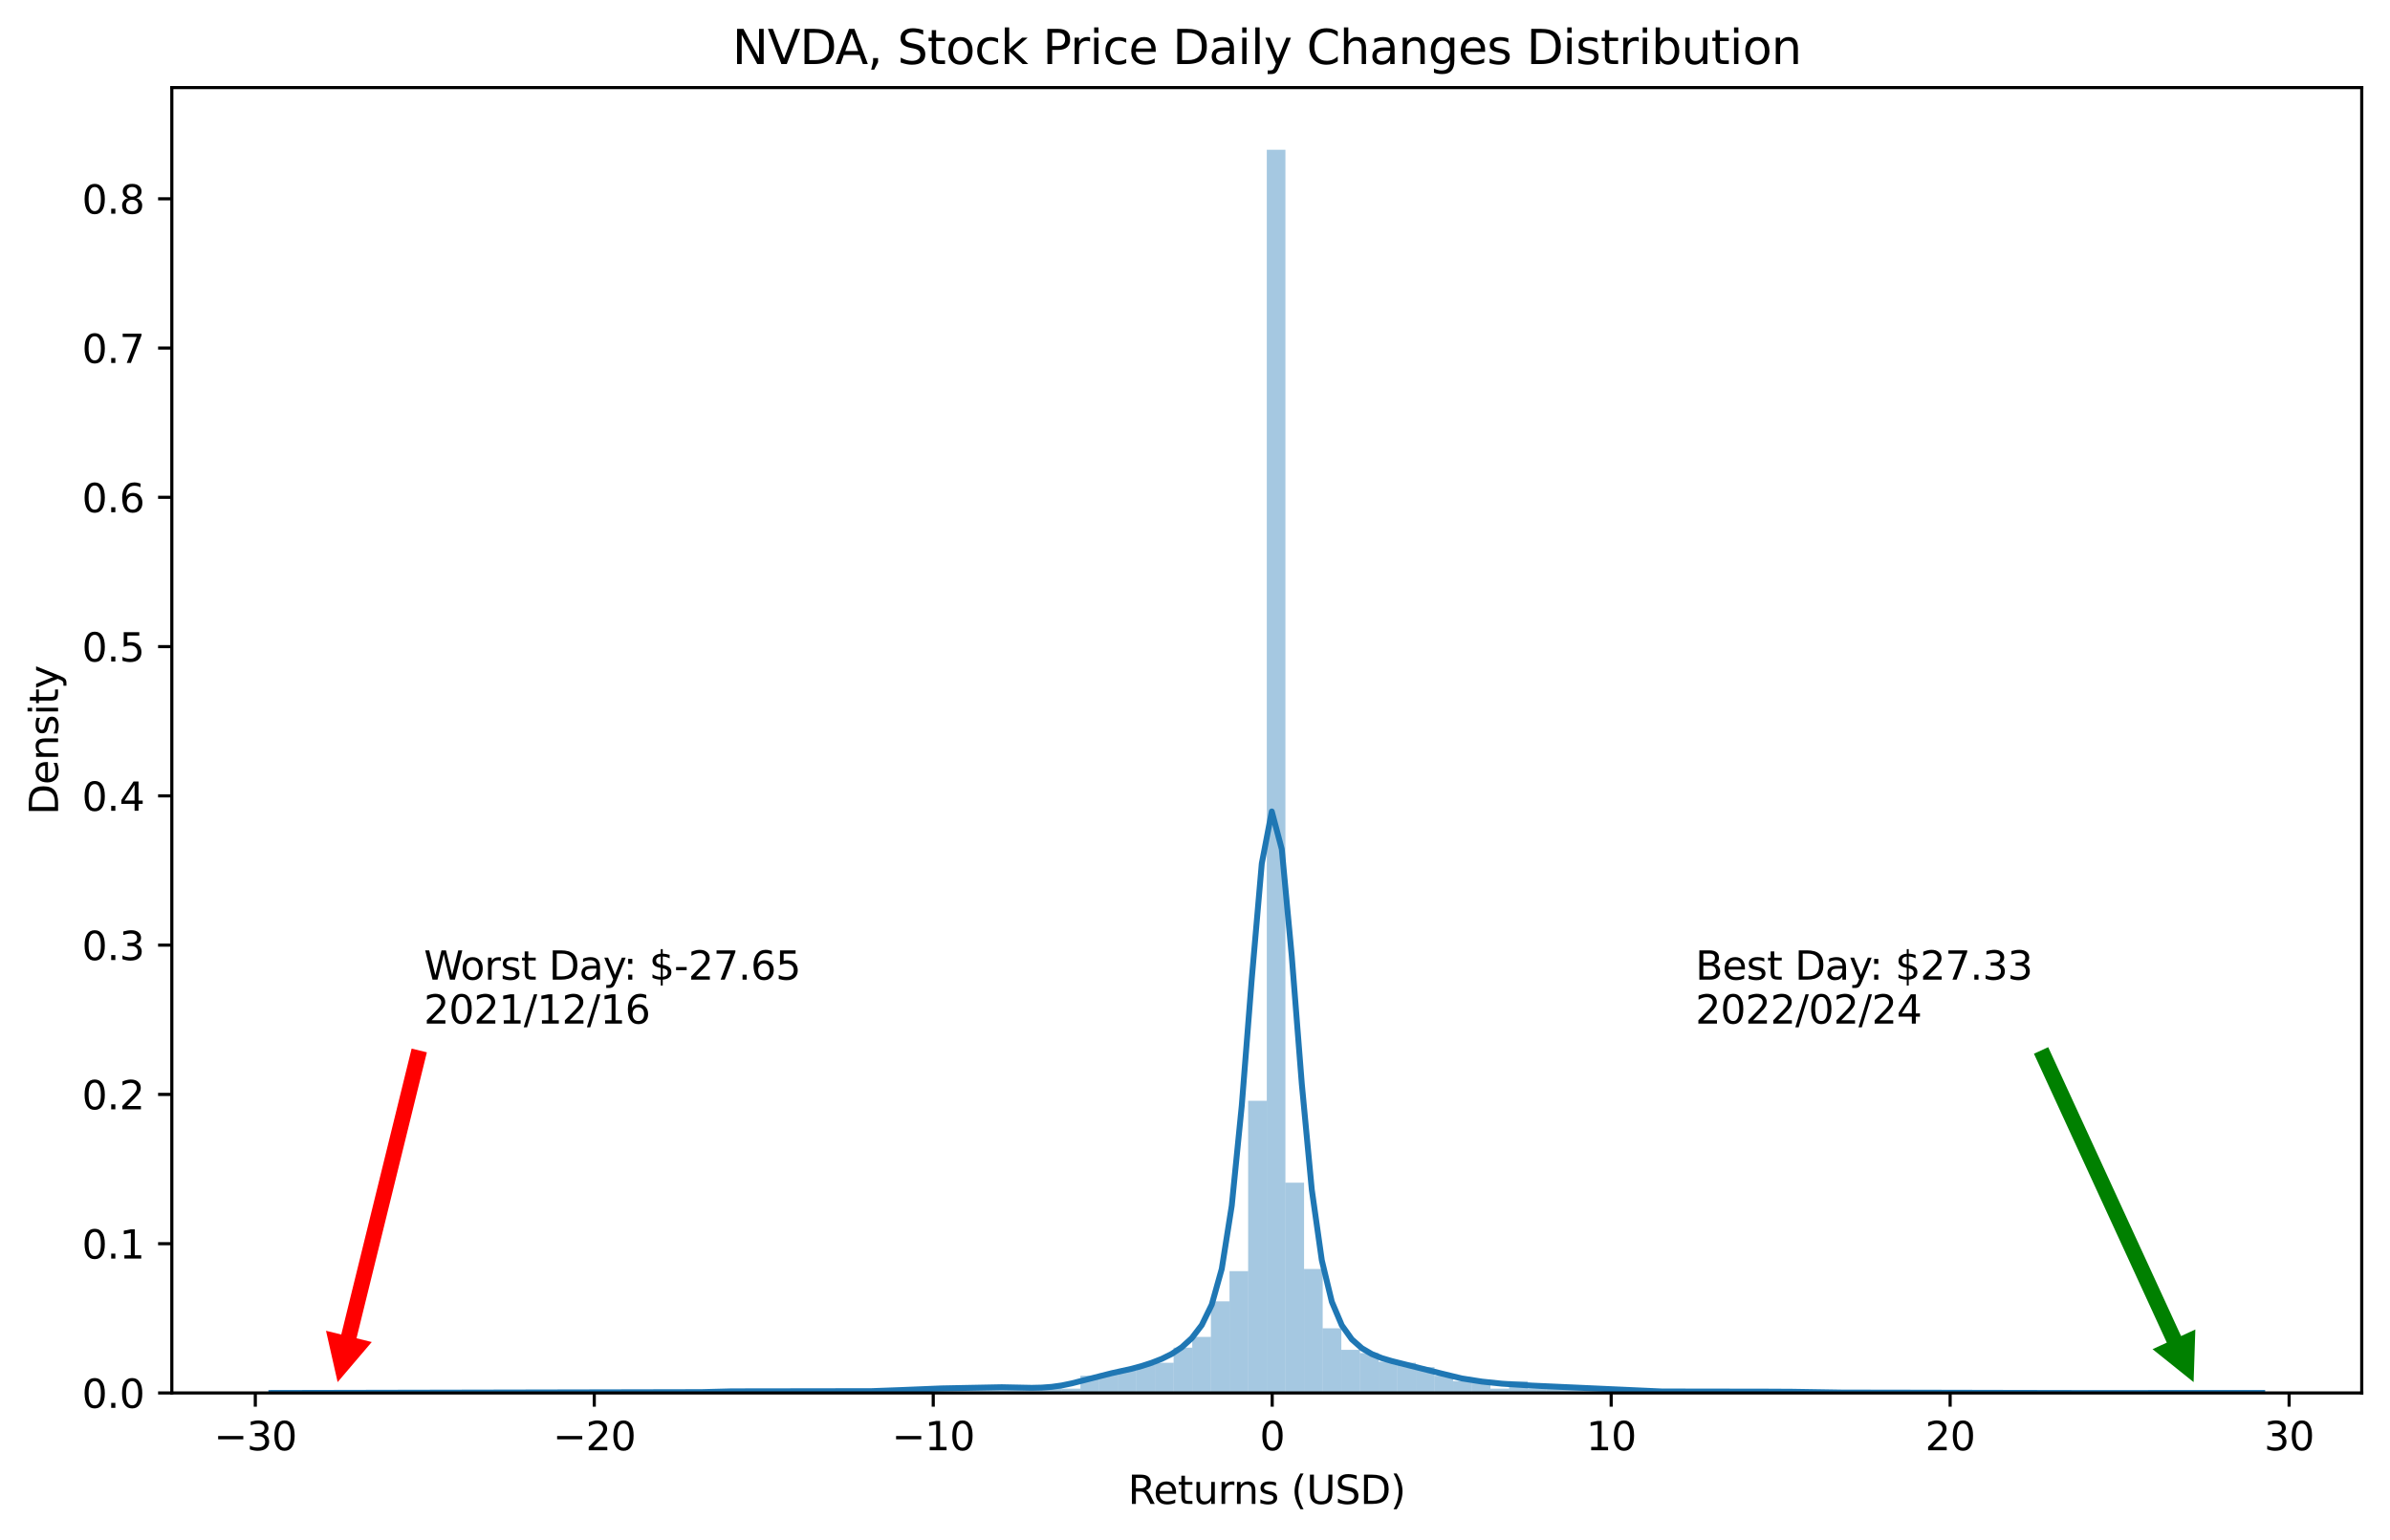 <?xml version="1.0" encoding="utf-8" standalone="no"?>
<!DOCTYPE svg PUBLIC "-//W3C//DTD SVG 1.1//EN"
  "http://www.w3.org/Graphics/SVG/1.1/DTD/svg11.dtd">
<svg xmlns:xlink="http://www.w3.org/1999/xlink" width="608.981pt" height="392.514pt" viewBox="0 0 608.981 392.514" xmlns="http://www.w3.org/2000/svg" version="1.1">
 <defs>
  <style type="text/css">*{stroke-linejoin: round; stroke-linecap: butt}</style>
 </defs>
 <g id="figure_1">
  <g id="patch_1">
   <path d="M 0 392.514 
L 608.981 392.514 
L 608.981 0 
L 0 0 
z
" style="fill: #ffffff"/>
  </g>
  <g id="axes_1">
   <g id="patch_2">
    <path d="M 43.781 354.958 
L 601.781 354.958 
L 601.781 22.318 
L 43.781 22.318 
z
" style="fill: #ffffff"/>
   </g>
   <g id="patch_3">
    <path d="M 85.35 354.958 
L 90.099 354.958 
L 90.099 354.683 
L 85.35 354.683 
z
" clip-path="url(#p81ea229226)" style="fill: #1f77b4; opacity: 0.4"/>
   </g>
   <g id="patch_4">
    <path d="M 90.099 354.958 
L 94.848 354.958 
L 94.848 354.958 
L 90.099 354.958 
z
" clip-path="url(#p81ea229226)" style="fill: #1f77b4; opacity: 0.4"/>
   </g>
   <g id="patch_5">
    <path d="M 94.848 354.958 
L 99.596 354.958 
L 99.596 354.958 
L 94.848 354.958 
z
" clip-path="url(#p81ea229226)" style="fill: #1f77b4; opacity: 0.4"/>
   </g>
   <g id="patch_6">
    <path d="M 99.596 354.958 
L 104.345 354.958 
L 104.345 354.958 
L 99.596 354.958 
z
" clip-path="url(#p81ea229226)" style="fill: #1f77b4; opacity: 0.4"/>
   </g>
   <g id="patch_7">
    <path d="M 104.345 354.958 
L 109.093 354.958 
L 109.093 354.958 
L 104.345 354.958 
z
" clip-path="url(#p81ea229226)" style="fill: #1f77b4; opacity: 0.4"/>
   </g>
   <g id="patch_8">
    <path d="M 109.093 354.958 
L 113.842 354.958 
L 113.842 354.958 
L 109.093 354.958 
z
" clip-path="url(#p81ea229226)" style="fill: #1f77b4; opacity: 0.4"/>
   </g>
   <g id="patch_9">
    <path d="M 113.842 354.958 
L 118.591 354.958 
L 118.591 354.958 
L 113.842 354.958 
z
" clip-path="url(#p81ea229226)" style="fill: #1f77b4; opacity: 0.4"/>
   </g>
   <g id="patch_10">
    <path d="M 118.591 354.958 
L 123.339 354.958 
L 123.339 354.958 
L 118.591 354.958 
z
" clip-path="url(#p81ea229226)" style="fill: #1f77b4; opacity: 0.4"/>
   </g>
   <g id="patch_11">
    <path d="M 123.339 354.958 
L 128.088 354.958 
L 128.088 354.958 
L 123.339 354.958 
z
" clip-path="url(#p81ea229226)" style="fill: #1f77b4; opacity: 0.4"/>
   </g>
   <g id="patch_12">
    <path d="M 128.088 354.958 
L 132.836 354.958 
L 132.836 354.958 
L 128.088 354.958 
z
" clip-path="url(#p81ea229226)" style="fill: #1f77b4; opacity: 0.4"/>
   </g>
   <g id="patch_13">
    <path d="M 132.836 354.958 
L 137.585 354.958 
L 137.585 354.958 
L 132.836 354.958 
z
" clip-path="url(#p81ea229226)" style="fill: #1f77b4; opacity: 0.4"/>
   </g>
   <g id="patch_14">
    <path d="M 137.585 354.958 
L 142.334 354.958 
L 142.334 354.958 
L 137.585 354.958 
z
" clip-path="url(#p81ea229226)" style="fill: #1f77b4; opacity: 0.4"/>
   </g>
   <g id="patch_15">
    <path d="M 142.334 354.958 
L 147.082 354.958 
L 147.082 354.683 
L 142.334 354.683 
z
" clip-path="url(#p81ea229226)" style="fill: #1f77b4; opacity: 0.4"/>
   </g>
   <g id="patch_16">
    <path d="M 147.082 354.958 
L 151.831 354.958 
L 151.831 354.958 
L 147.082 354.958 
z
" clip-path="url(#p81ea229226)" style="fill: #1f77b4; opacity: 0.4"/>
   </g>
   <g id="patch_17">
    <path d="M 151.831 354.958 
L 156.58 354.958 
L 156.58 354.683 
L 151.831 354.683 
z
" clip-path="url(#p81ea229226)" style="fill: #1f77b4; opacity: 0.4"/>
   </g>
   <g id="patch_18">
    <path d="M 156.58 354.958 
L 161.328 354.958 
L 161.328 354.958 
L 156.58 354.958 
z
" clip-path="url(#p81ea229226)" style="fill: #1f77b4; opacity: 0.4"/>
   </g>
   <g id="patch_19">
    <path d="M 161.328 354.958 
L 166.077 354.958 
L 166.077 354.958 
L 161.328 354.958 
z
" clip-path="url(#p81ea229226)" style="fill: #1f77b4; opacity: 0.4"/>
   </g>
   <g id="patch_20">
    <path d="M 166.077 354.958 
L 170.825 354.958 
L 170.825 354.409 
L 166.077 354.409 
z
" clip-path="url(#p81ea229226)" style="fill: #1f77b4; opacity: 0.4"/>
   </g>
   <g id="patch_21">
    <path d="M 170.825 354.958 
L 175.574 354.958 
L 175.574 354.958 
L 170.825 354.958 
z
" clip-path="url(#p81ea229226)" style="fill: #1f77b4; opacity: 0.4"/>
   </g>
   <g id="patch_22">
    <path d="M 175.574 354.958 
L 180.323 354.958 
L 180.323 354.958 
L 175.574 354.958 
z
" clip-path="url(#p81ea229226)" style="fill: #1f77b4; opacity: 0.4"/>
   </g>
   <g id="patch_23">
    <path d="M 180.323 354.958 
L 185.071 354.958 
L 185.071 354.409 
L 180.323 354.409 
z
" clip-path="url(#p81ea229226)" style="fill: #1f77b4; opacity: 0.4"/>
   </g>
   <g id="patch_24">
    <path d="M 185.071 354.958 
L 189.82 354.958 
L 189.82 354.409 
L 185.071 354.409 
z
" clip-path="url(#p81ea229226)" style="fill: #1f77b4; opacity: 0.4"/>
   </g>
   <g id="patch_25">
    <path d="M 189.82 354.958 
L 194.569 354.958 
L 194.569 354.683 
L 189.82 354.683 
z
" clip-path="url(#p81ea229226)" style="fill: #1f77b4; opacity: 0.4"/>
   </g>
   <g id="patch_26">
    <path d="M 194.569 354.958 
L 199.317 354.958 
L 199.317 354.683 
L 194.569 354.683 
z
" clip-path="url(#p81ea229226)" style="fill: #1f77b4; opacity: 0.4"/>
   </g>
   <g id="patch_27">
    <path d="M 199.317 354.958 
L 204.066 354.958 
L 204.066 354.683 
L 199.317 354.683 
z
" clip-path="url(#p81ea229226)" style="fill: #1f77b4; opacity: 0.4"/>
   </g>
   <g id="patch_28">
    <path d="M 204.066 354.958 
L 208.814 354.958 
L 208.814 354.683 
L 204.066 354.683 
z
" clip-path="url(#p81ea229226)" style="fill: #1f77b4; opacity: 0.4"/>
   </g>
   <g id="patch_29">
    <path d="M 208.814 354.958 
L 213.563 354.958 
L 213.563 354.409 
L 208.814 354.409 
z
" clip-path="url(#p81ea229226)" style="fill: #1f77b4; opacity: 0.4"/>
   </g>
   <g id="patch_30">
    <path d="M 213.563 354.958 
L 218.312 354.958 
L 218.312 354.409 
L 213.563 354.409 
z
" clip-path="url(#p81ea229226)" style="fill: #1f77b4; opacity: 0.4"/>
   </g>
   <g id="patch_31">
    <path d="M 218.312 354.958 
L 223.06 354.958 
L 223.06 354.958 
L 218.312 354.958 
z
" clip-path="url(#p81ea229226)" style="fill: #1f77b4; opacity: 0.4"/>
   </g>
   <g id="patch_32">
    <path d="M 223.06 354.958 
L 227.809 354.958 
L 227.809 354.134 
L 223.06 354.134 
z
" clip-path="url(#p81ea229226)" style="fill: #1f77b4; opacity: 0.4"/>
   </g>
   <g id="patch_33">
    <path d="M 227.809 354.958 
L 232.557 354.958 
L 232.557 354.409 
L 227.809 354.409 
z
" clip-path="url(#p81ea229226)" style="fill: #1f77b4; opacity: 0.4"/>
   </g>
   <g id="patch_34">
    <path d="M 232.557 354.958 
L 237.306 354.958 
L 237.306 353.584 
L 232.557 353.584 
z
" clip-path="url(#p81ea229226)" style="fill: #1f77b4; opacity: 0.4"/>
   </g>
   <g id="patch_35">
    <path d="M 237.306 354.958 
L 242.055 354.958 
L 242.055 353.859 
L 237.306 353.859 
z
" clip-path="url(#p81ea229226)" style="fill: #1f77b4; opacity: 0.4"/>
   </g>
   <g id="patch_36">
    <path d="M 242.055 354.958 
L 246.803 354.958 
L 246.803 353.859 
L 242.055 353.859 
z
" clip-path="url(#p81ea229226)" style="fill: #1f77b4; opacity: 0.4"/>
   </g>
   <g id="patch_37">
    <path d="M 246.803 354.958 
L 251.552 354.958 
L 251.552 353.584 
L 246.803 353.584 
z
" clip-path="url(#p81ea229226)" style="fill: #1f77b4; opacity: 0.4"/>
   </g>
   <g id="patch_38">
    <path d="M 251.552 354.958 
L 256.301 354.958 
L 256.301 353.035 
L 251.552 353.035 
z
" clip-path="url(#p81ea229226)" style="fill: #1f77b4; opacity: 0.4"/>
   </g>
   <g id="patch_39">
    <path d="M 256.301 354.958 
L 261.049 354.958 
L 261.049 353.584 
L 256.301 353.584 
z
" clip-path="url(#p81ea229226)" style="fill: #1f77b4; opacity: 0.4"/>
   </g>
   <g id="patch_40">
    <path d="M 261.049 354.958 
L 265.798 354.958 
L 265.798 354.134 
L 261.049 354.134 
z
" clip-path="url(#p81ea229226)" style="fill: #1f77b4; opacity: 0.4"/>
   </g>
   <g id="patch_41">
    <path d="M 265.798 354.958 
L 270.546 354.958 
L 270.546 353.31 
L 265.798 353.31 
z
" clip-path="url(#p81ea229226)" style="fill: #1f77b4; opacity: 0.4"/>
   </g>
   <g id="patch_42">
    <path d="M 270.546 354.958 
L 275.295 354.958 
L 275.295 353.859 
L 270.546 353.859 
z
" clip-path="url(#p81ea229226)" style="fill: #1f77b4; opacity: 0.4"/>
   </g>
   <g id="patch_43">
    <path d="M 275.295 354.958 
L 280.044 354.958 
L 280.044 350.562 
L 275.295 350.562 
z
" clip-path="url(#p81ea229226)" style="fill: #1f77b4; opacity: 0.4"/>
   </g>
   <g id="patch_44">
    <path d="M 280.044 354.958 
L 284.792 354.958 
L 284.792 350.012 
L 280.044 350.012 
z
" clip-path="url(#p81ea229226)" style="fill: #1f77b4; opacity: 0.4"/>
   </g>
   <g id="patch_45">
    <path d="M 284.792 354.958 
L 289.541 354.958 
L 289.541 349.188 
L 284.792 349.188 
z
" clip-path="url(#p81ea229226)" style="fill: #1f77b4; opacity: 0.4"/>
   </g>
   <g id="patch_46">
    <path d="M 289.541 354.958 
L 294.29 354.958 
L 294.29 347.814 
L 289.541 347.814 
z
" clip-path="url(#p81ea229226)" style="fill: #1f77b4; opacity: 0.4"/>
   </g>
   <g id="patch_47">
    <path d="M 294.29 354.958 
L 299.038 354.958 
L 299.038 347.265 
L 294.29 347.265 
z
" clip-path="url(#p81ea229226)" style="fill: #1f77b4; opacity: 0.4"/>
   </g>
   <g id="patch_48">
    <path d="M 299.038 354.958 
L 303.787 354.958 
L 303.787 343.418 
L 299.038 343.418 
z
" clip-path="url(#p81ea229226)" style="fill: #1f77b4; opacity: 0.4"/>
   </g>
   <g id="patch_49">
    <path d="M 303.787 354.958 
L 308.535 354.958 
L 308.535 340.671 
L 303.787 340.671 
z
" clip-path="url(#p81ea229226)" style="fill: #1f77b4; opacity: 0.4"/>
   </g>
   <g id="patch_50">
    <path d="M 308.535 354.958 
L 313.284 354.958 
L 313.284 331.603 
L 308.535 331.603 
z
" clip-path="url(#p81ea229226)" style="fill: #1f77b4; opacity: 0.4"/>
   </g>
   <g id="patch_51">
    <path d="M 313.284 354.958 
L 318.033 354.958 
L 318.033 323.91 
L 313.284 323.91 
z
" clip-path="url(#p81ea229226)" style="fill: #1f77b4; opacity: 0.4"/>
   </g>
   <g id="patch_52">
    <path d="M 318.033 354.958 
L 322.781 354.958 
L 322.781 280.498 
L 318.033 280.498 
z
" clip-path="url(#p81ea229226)" style="fill: #1f77b4; opacity: 0.4"/>
   </g>
   <g id="patch_53">
    <path d="M 322.781 354.958 
L 327.53 354.958 
L 327.53 38.158 
L 322.781 38.158 
z
" clip-path="url(#p81ea229226)" style="fill: #1f77b4; opacity: 0.4"/>
   </g>
   <g id="patch_54">
    <path d="M 327.53 354.958 
L 332.278 354.958 
L 332.278 301.38 
L 327.53 301.38 
z
" clip-path="url(#p81ea229226)" style="fill: #1f77b4; opacity: 0.4"/>
   </g>
   <g id="patch_55">
    <path d="M 332.278 354.958 
L 337.027 354.958 
L 337.027 323.361 
L 332.278 323.361 
z
" clip-path="url(#p81ea229226)" style="fill: #1f77b4; opacity: 0.4"/>
   </g>
   <g id="patch_56">
    <path d="M 337.027 354.958 
L 341.776 354.958 
L 341.776 338.472 
L 337.027 338.472 
z
" clip-path="url(#p81ea229226)" style="fill: #1f77b4; opacity: 0.4"/>
   </g>
   <g id="patch_57">
    <path d="M 341.776 354.958 
L 346.524 354.958 
L 346.524 343.968 
L 341.776 343.968 
z
" clip-path="url(#p81ea229226)" style="fill: #1f77b4; opacity: 0.4"/>
   </g>
   <g id="patch_58">
    <path d="M 346.524 354.958 
L 351.273 354.958 
L 351.273 344.792 
L 346.524 344.792 
z
" clip-path="url(#p81ea229226)" style="fill: #1f77b4; opacity: 0.4"/>
   </g>
   <g id="patch_59">
    <path d="M 351.273 354.958 
L 356.022 354.958 
L 356.022 346.99 
L 351.273 346.99 
z
" clip-path="url(#p81ea229226)" style="fill: #1f77b4; opacity: 0.4"/>
   </g>
   <g id="patch_60">
    <path d="M 356.022 354.958 
L 360.77 354.958 
L 360.77 347.265 
L 356.022 347.265 
z
" clip-path="url(#p81ea229226)" style="fill: #1f77b4; opacity: 0.4"/>
   </g>
   <g id="patch_61">
    <path d="M 360.77 354.958 
L 365.519 354.958 
L 365.519 348.364 
L 360.77 348.364 
z
" clip-path="url(#p81ea229226)" style="fill: #1f77b4; opacity: 0.4"/>
   </g>
   <g id="patch_62">
    <path d="M 365.519 354.958 
L 370.267 354.958 
L 370.267 350.562 
L 365.519 350.562 
z
" clip-path="url(#p81ea229226)" style="fill: #1f77b4; opacity: 0.4"/>
   </g>
   <g id="patch_63">
    <path d="M 370.267 354.958 
L 375.016 354.958 
L 375.016 351.936 
L 370.267 351.936 
z
" clip-path="url(#p81ea229226)" style="fill: #1f77b4; opacity: 0.4"/>
   </g>
   <g id="patch_64">
    <path d="M 375.016 354.958 
L 379.765 354.958 
L 379.765 351.661 
L 375.016 351.661 
z
" clip-path="url(#p81ea229226)" style="fill: #1f77b4; opacity: 0.4"/>
   </g>
   <g id="patch_65">
    <path d="M 379.765 354.958 
L 384.513 354.958 
L 384.513 353.859 
L 379.765 353.859 
z
" clip-path="url(#p81ea229226)" style="fill: #1f77b4; opacity: 0.4"/>
   </g>
   <g id="patch_66">
    <path d="M 384.513 354.958 
L 389.262 354.958 
L 389.262 351.936 
L 384.513 351.936 
z
" clip-path="url(#p81ea229226)" style="fill: #1f77b4; opacity: 0.4"/>
   </g>
   <g id="patch_67">
    <path d="M 389.262 354.958 
L 394.011 354.958 
L 394.011 353.859 
L 389.262 353.859 
z
" clip-path="url(#p81ea229226)" style="fill: #1f77b4; opacity: 0.4"/>
   </g>
   <g id="patch_68">
    <path d="M 394.011 354.958 
L 398.759 354.958 
L 398.759 353.035 
L 394.011 353.035 
z
" clip-path="url(#p81ea229226)" style="fill: #1f77b4; opacity: 0.4"/>
   </g>
   <g id="patch_69">
    <path d="M 398.759 354.958 
L 403.508 354.958 
L 403.508 353.31 
L 398.759 353.31 
z
" clip-path="url(#p81ea229226)" style="fill: #1f77b4; opacity: 0.4"/>
   </g>
   <g id="patch_70">
    <path d="M 403.508 354.958 
L 408.256 354.958 
L 408.256 354.134 
L 403.508 354.134 
z
" clip-path="url(#p81ea229226)" style="fill: #1f77b4; opacity: 0.4"/>
   </g>
   <g id="patch_71">
    <path d="M 408.256 354.958 
L 413.005 354.958 
L 413.005 353.584 
L 408.256 353.584 
z
" clip-path="url(#p81ea229226)" style="fill: #1f77b4; opacity: 0.4"/>
   </g>
   <g id="patch_72">
    <path d="M 413.005 354.958 
L 417.754 354.958 
L 417.754 354.134 
L 413.005 354.134 
z
" clip-path="url(#p81ea229226)" style="fill: #1f77b4; opacity: 0.4"/>
   </g>
   <g id="patch_73">
    <path d="M 417.754 354.958 
L 422.502 354.958 
L 422.502 354.683 
L 417.754 354.683 
z
" clip-path="url(#p81ea229226)" style="fill: #1f77b4; opacity: 0.4"/>
   </g>
   <g id="patch_74">
    <path d="M 422.502 354.958 
L 427.251 354.958 
L 427.251 354.958 
L 422.502 354.958 
z
" clip-path="url(#p81ea229226)" style="fill: #1f77b4; opacity: 0.4"/>
   </g>
   <g id="patch_75">
    <path d="M 427.251 354.958 
L 431.999 354.958 
L 431.999 354.409 
L 427.251 354.409 
z
" clip-path="url(#p81ea229226)" style="fill: #1f77b4; opacity: 0.4"/>
   </g>
   <g id="patch_76">
    <path d="M 431.999 354.958 
L 436.748 354.958 
L 436.748 354.134 
L 431.999 354.134 
z
" clip-path="url(#p81ea229226)" style="fill: #1f77b4; opacity: 0.4"/>
   </g>
   <g id="patch_77">
    <path d="M 436.748 354.958 
L 441.497 354.958 
L 441.497 354.683 
L 436.748 354.683 
z
" clip-path="url(#p81ea229226)" style="fill: #1f77b4; opacity: 0.4"/>
   </g>
   <g id="patch_78">
    <path d="M 441.497 354.958 
L 446.245 354.958 
L 446.245 354.683 
L 441.497 354.683 
z
" clip-path="url(#p81ea229226)" style="fill: #1f77b4; opacity: 0.4"/>
   </g>
   <g id="patch_79">
    <path d="M 446.245 354.958 
L 450.994 354.958 
L 450.994 354.683 
L 446.245 354.683 
z
" clip-path="url(#p81ea229226)" style="fill: #1f77b4; opacity: 0.4"/>
   </g>
   <g id="patch_80">
    <path d="M 450.994 354.958 
L 455.743 354.958 
L 455.743 354.409 
L 450.994 354.409 
z
" clip-path="url(#p81ea229226)" style="fill: #1f77b4; opacity: 0.4"/>
   </g>
   <g id="patch_81">
    <path d="M 455.743 354.958 
L 460.491 354.958 
L 460.491 354.683 
L 455.743 354.683 
z
" clip-path="url(#p81ea229226)" style="fill: #1f77b4; opacity: 0.4"/>
   </g>
   <g id="patch_82">
    <path d="M 460.491 354.958 
L 465.24 354.958 
L 465.24 354.958 
L 460.491 354.958 
z
" clip-path="url(#p81ea229226)" style="fill: #1f77b4; opacity: 0.4"/>
   </g>
   <g id="patch_83">
    <path d="M 465.24 354.958 
L 469.988 354.958 
L 469.988 354.683 
L 465.24 354.683 
z
" clip-path="url(#p81ea229226)" style="fill: #1f77b4; opacity: 0.4"/>
   </g>
   <g id="patch_84">
    <path d="M 469.988 354.958 
L 474.737 354.958 
L 474.737 354.958 
L 469.988 354.958 
z
" clip-path="url(#p81ea229226)" style="fill: #1f77b4; opacity: 0.4"/>
   </g>
   <g id="patch_85">
    <path d="M 474.737 354.958 
L 479.486 354.958 
L 479.486 354.958 
L 474.737 354.958 
z
" clip-path="url(#p81ea229226)" style="fill: #1f77b4; opacity: 0.4"/>
   </g>
   <g id="patch_86">
    <path d="M 479.486 354.958 
L 484.234 354.958 
L 484.234 354.683 
L 479.486 354.683 
z
" clip-path="url(#p81ea229226)" style="fill: #1f77b4; opacity: 0.4"/>
   </g>
   <g id="patch_87">
    <path d="M 484.234 354.958 
L 488.983 354.958 
L 488.983 354.958 
L 484.234 354.958 
z
" clip-path="url(#p81ea229226)" style="fill: #1f77b4; opacity: 0.4"/>
   </g>
   <g id="patch_88">
    <path d="M 488.983 354.958 
L 493.732 354.958 
L 493.732 354.958 
L 488.983 354.958 
z
" clip-path="url(#p81ea229226)" style="fill: #1f77b4; opacity: 0.4"/>
   </g>
   <g id="patch_89">
    <path d="M 493.732 354.958 
L 498.48 354.958 
L 498.48 354.683 
L 493.732 354.683 
z
" clip-path="url(#p81ea229226)" style="fill: #1f77b4; opacity: 0.4"/>
   </g>
   <g id="patch_90">
    <path d="M 498.48 354.958 
L 503.229 354.958 
L 503.229 354.683 
L 498.48 354.683 
z
" clip-path="url(#p81ea229226)" style="fill: #1f77b4; opacity: 0.4"/>
   </g>
   <g id="patch_91">
    <path d="M 503.229 354.958 
L 507.977 354.958 
L 507.977 354.958 
L 503.229 354.958 
z
" clip-path="url(#p81ea229226)" style="fill: #1f77b4; opacity: 0.4"/>
   </g>
   <g id="patch_92">
    <path d="M 507.977 354.958 
L 512.726 354.958 
L 512.726 354.958 
L 507.977 354.958 
z
" clip-path="url(#p81ea229226)" style="fill: #1f77b4; opacity: 0.4"/>
   </g>
   <g id="patch_93">
    <path d="M 512.726 354.958 
L 517.475 354.958 
L 517.475 354.958 
L 512.726 354.958 
z
" clip-path="url(#p81ea229226)" style="fill: #1f77b4; opacity: 0.4"/>
   </g>
   <g id="patch_94">
    <path d="M 517.475 354.958 
L 522.223 354.958 
L 522.223 354.958 
L 517.475 354.958 
z
" clip-path="url(#p81ea229226)" style="fill: #1f77b4; opacity: 0.4"/>
   </g>
   <g id="patch_95">
    <path d="M 522.223 354.958 
L 526.972 354.958 
L 526.972 354.958 
L 522.223 354.958 
z
" clip-path="url(#p81ea229226)" style="fill: #1f77b4; opacity: 0.4"/>
   </g>
   <g id="patch_96">
    <path d="M 526.972 354.958 
L 531.72 354.958 
L 531.72 354.958 
L 526.972 354.958 
z
" clip-path="url(#p81ea229226)" style="fill: #1f77b4; opacity: 0.4"/>
   </g>
   <g id="patch_97">
    <path d="M 531.72 354.958 
L 536.469 354.958 
L 536.469 354.958 
L 531.72 354.958 
z
" clip-path="url(#p81ea229226)" style="fill: #1f77b4; opacity: 0.4"/>
   </g>
   <g id="patch_98">
    <path d="M 536.469 354.958 
L 541.218 354.958 
L 541.218 354.958 
L 536.469 354.958 
z
" clip-path="url(#p81ea229226)" style="fill: #1f77b4; opacity: 0.4"/>
   </g>
   <g id="patch_99">
    <path d="M 541.218 354.958 
L 545.966 354.958 
L 545.966 354.958 
L 541.218 354.958 
z
" clip-path="url(#p81ea229226)" style="fill: #1f77b4; opacity: 0.4"/>
   </g>
   <g id="patch_100">
    <path d="M 545.966 354.958 
L 550.715 354.958 
L 550.715 354.683 
L 545.966 354.683 
z
" clip-path="url(#p81ea229226)" style="fill: #1f77b4; opacity: 0.4"/>
   </g>
   <g id="patch_101">
    <path d="M 550.715 354.958 
L 555.464 354.958 
L 555.464 354.958 
L 550.715 354.958 
z
" clip-path="url(#p81ea229226)" style="fill: #1f77b4; opacity: 0.4"/>
   </g>
   <g id="patch_102">
    <path d="M 555.464 354.958 
L 560.212 354.958 
L 560.212 354.683 
L 555.464 354.683 
z
" clip-path="url(#p81ea229226)" style="fill: #1f77b4; opacity: 0.4"/>
   </g>
   <g id="matplotlib.axis_1">
    <g id="xtick_1">
     <g id="line2d_1">
      <defs>
       <path id="m5b6795a74a" d="M 0 0 
L 0 3.5 
" style="stroke: #000000; stroke-width: 0.8"/>
      </defs>
      <g>
       <use xlink:href="#m5b6795a74a" x="65.053" y="354.958" style="stroke: #000000; stroke-width: 0.8"/>
      </g>
     </g>
     <g id="text_1">
      <!-- −30 -->
      <g transform="translate(54.501 369.557)scale(0.1 -0.1)">
       <defs>
        <path id="DejaVuSans-2212" d="M 678 2272 
L 4684 2272 
L 4684 1741 
L 678 1741 
L 678 2272 
z
" transform="scale(0.016)"/>
        <path id="DejaVuSans-33" d="M 2597 2516 
Q 3050 2419 3304 2112 
Q 3559 1806 3559 1356 
Q 3559 666 3084 287 
Q 2609 -91 1734 -91 
Q 1441 -91 1130 -33 
Q 819 25 488 141 
L 488 750 
Q 750 597 1062 519 
Q 1375 441 1716 441 
Q 2309 441 2620 675 
Q 2931 909 2931 1356 
Q 2931 1769 2642 2001 
Q 2353 2234 1838 2234 
L 1294 2234 
L 1294 2753 
L 1863 2753 
Q 2328 2753 2575 2939 
Q 2822 3125 2822 3475 
Q 2822 3834 2567 4026 
Q 2313 4219 1838 4219 
Q 1578 4219 1281 4162 
Q 984 4106 628 3988 
L 628 4550 
Q 988 4650 1302 4700 
Q 1616 4750 1894 4750 
Q 2613 4750 3031 4423 
Q 3450 4097 3450 3541 
Q 3450 3153 3228 2886 
Q 3006 2619 2597 2516 
z
" transform="scale(0.016)"/>
        <path id="DejaVuSans-30" d="M 2034 4250 
Q 1547 4250 1301 3770 
Q 1056 3291 1056 2328 
Q 1056 1369 1301 889 
Q 1547 409 2034 409 
Q 2525 409 2770 889 
Q 3016 1369 3016 2328 
Q 3016 3291 2770 3770 
Q 2525 4250 2034 4250 
z
M 2034 4750 
Q 2819 4750 3233 4129 
Q 3647 3509 3647 2328 
Q 3647 1150 3233 529 
Q 2819 -91 2034 -91 
Q 1250 -91 836 529 
Q 422 1150 422 2328 
Q 422 3509 836 4129 
Q 1250 4750 2034 4750 
z
" transform="scale(0.016)"/>
       </defs>
       <use xlink:href="#DejaVuSans-2212"/>
       <use xlink:href="#DejaVuSans-33" x="83.789"/>
       <use xlink:href="#DejaVuSans-30" x="147.412"/>
      </g>
     </g>
    </g>
    <g id="xtick_2">
     <g id="line2d_2">
      <g>
       <use xlink:href="#m5b6795a74a" x="151.423" y="354.958" style="stroke: #000000; stroke-width: 0.8"/>
      </g>
     </g>
     <g id="text_2">
      <!-- −20 -->
      <g transform="translate(140.871 369.557)scale(0.1 -0.1)">
       <defs>
        <path id="DejaVuSans-32" d="M 1228 531 
L 3431 531 
L 3431 0 
L 469 0 
L 469 531 
Q 828 903 1448 1529 
Q 2069 2156 2228 2338 
Q 2531 2678 2651 2914 
Q 2772 3150 2772 3378 
Q 2772 3750 2511 3984 
Q 2250 4219 1831 4219 
Q 1534 4219 1204 4116 
Q 875 4013 500 3803 
L 500 4441 
Q 881 4594 1212 4672 
Q 1544 4750 1819 4750 
Q 2544 4750 2975 4387 
Q 3406 4025 3406 3419 
Q 3406 3131 3298 2873 
Q 3191 2616 2906 2266 
Q 2828 2175 2409 1742 
Q 1991 1309 1228 531 
z
" transform="scale(0.016)"/>
       </defs>
       <use xlink:href="#DejaVuSans-2212"/>
       <use xlink:href="#DejaVuSans-32" x="83.789"/>
       <use xlink:href="#DejaVuSans-30" x="147.412"/>
      </g>
     </g>
    </g>
    <g id="xtick_3">
     <g id="line2d_3">
      <g>
       <use xlink:href="#m5b6795a74a" x="237.793" y="354.958" style="stroke: #000000; stroke-width: 0.8"/>
      </g>
     </g>
     <g id="text_3">
      <!-- −10 -->
      <g transform="translate(227.241 369.557)scale(0.1 -0.1)">
       <defs>
        <path id="DejaVuSans-31" d="M 794 531 
L 1825 531 
L 1825 4091 
L 703 3866 
L 703 4441 
L 1819 4666 
L 2450 4666 
L 2450 531 
L 3481 531 
L 3481 0 
L 794 0 
L 794 531 
z
" transform="scale(0.016)"/>
       </defs>
       <use xlink:href="#DejaVuSans-2212"/>
       <use xlink:href="#DejaVuSans-31" x="83.789"/>
       <use xlink:href="#DejaVuSans-30" x="147.412"/>
      </g>
     </g>
    </g>
    <g id="xtick_4">
     <g id="line2d_4">
      <g>
       <use xlink:href="#m5b6795a74a" x="324.163" y="354.958" style="stroke: #000000; stroke-width: 0.8"/>
      </g>
     </g>
     <g id="text_4">
      <!-- 0 -->
      <g transform="translate(320.982 369.557)scale(0.1 -0.1)">
       <use xlink:href="#DejaVuSans-30"/>
      </g>
     </g>
    </g>
    <g id="xtick_5">
     <g id="line2d_5">
      <g>
       <use xlink:href="#m5b6795a74a" x="410.533" y="354.958" style="stroke: #000000; stroke-width: 0.8"/>
      </g>
     </g>
     <g id="text_5">
      <!-- 10 -->
      <g transform="translate(404.171 369.557)scale(0.1 -0.1)">
       <use xlink:href="#DejaVuSans-31"/>
       <use xlink:href="#DejaVuSans-30" x="63.623"/>
      </g>
     </g>
    </g>
    <g id="xtick_6">
     <g id="line2d_6">
      <g>
       <use xlink:href="#m5b6795a74a" x="496.903" y="354.958" style="stroke: #000000; stroke-width: 0.8"/>
      </g>
     </g>
     <g id="text_6">
      <!-- 20 -->
      <g transform="translate(490.541 369.557)scale(0.1 -0.1)">
       <use xlink:href="#DejaVuSans-32"/>
       <use xlink:href="#DejaVuSans-30" x="63.623"/>
      </g>
     </g>
    </g>
    <g id="xtick_7">
     <g id="line2d_7">
      <g>
       <use xlink:href="#m5b6795a74a" x="583.273" y="354.958" style="stroke: #000000; stroke-width: 0.8"/>
      </g>
     </g>
     <g id="text_7">
      <!-- 30 -->
      <g transform="translate(576.91 369.557)scale(0.1 -0.1)">
       <use xlink:href="#DejaVuSans-33"/>
       <use xlink:href="#DejaVuSans-30" x="63.623"/>
      </g>
     </g>
    </g>
    <g id="text_8">
     <!-- Returns (USD) -->
     <g transform="translate(287.411 383.235)scale(0.1 -0.1)">
      <defs>
       <path id="DejaVuSans-52" d="M 2841 2188 
Q 3044 2119 3236 1894 
Q 3428 1669 3622 1275 
L 4263 0 
L 3584 0 
L 2988 1197 
Q 2756 1666 2539 1819 
Q 2322 1972 1947 1972 
L 1259 1972 
L 1259 0 
L 628 0 
L 628 4666 
L 2053 4666 
Q 2853 4666 3247 4331 
Q 3641 3997 3641 3322 
Q 3641 2881 3436 2590 
Q 3231 2300 2841 2188 
z
M 1259 4147 
L 1259 2491 
L 2053 2491 
Q 2509 2491 2742 2702 
Q 2975 2913 2975 3322 
Q 2975 3731 2742 3939 
Q 2509 4147 2053 4147 
L 1259 4147 
z
" transform="scale(0.016)"/>
       <path id="DejaVuSans-65" d="M 3597 1894 
L 3597 1613 
L 953 1613 
Q 991 1019 1311 708 
Q 1631 397 2203 397 
Q 2534 397 2845 478 
Q 3156 559 3463 722 
L 3463 178 
Q 3153 47 2828 -22 
Q 2503 -91 2169 -91 
Q 1331 -91 842 396 
Q 353 884 353 1716 
Q 353 2575 817 3079 
Q 1281 3584 2069 3584 
Q 2775 3584 3186 3129 
Q 3597 2675 3597 1894 
z
M 3022 2063 
Q 3016 2534 2758 2815 
Q 2500 3097 2075 3097 
Q 1594 3097 1305 2825 
Q 1016 2553 972 2059 
L 3022 2063 
z
" transform="scale(0.016)"/>
       <path id="DejaVuSans-74" d="M 1172 4494 
L 1172 3500 
L 2356 3500 
L 2356 3053 
L 1172 3053 
L 1172 1153 
Q 1172 725 1289 603 
Q 1406 481 1766 481 
L 2356 481 
L 2356 0 
L 1766 0 
Q 1100 0 847 248 
Q 594 497 594 1153 
L 594 3053 
L 172 3053 
L 172 3500 
L 594 3500 
L 594 4494 
L 1172 4494 
z
" transform="scale(0.016)"/>
       <path id="DejaVuSans-75" d="M 544 1381 
L 544 3500 
L 1119 3500 
L 1119 1403 
Q 1119 906 1312 657 
Q 1506 409 1894 409 
Q 2359 409 2629 706 
Q 2900 1003 2900 1516 
L 2900 3500 
L 3475 3500 
L 3475 0 
L 2900 0 
L 2900 538 
Q 2691 219 2414 64 
Q 2138 -91 1772 -91 
Q 1169 -91 856 284 
Q 544 659 544 1381 
z
M 1991 3584 
L 1991 3584 
z
" transform="scale(0.016)"/>
       <path id="DejaVuSans-72" d="M 2631 2963 
Q 2534 3019 2420 3045 
Q 2306 3072 2169 3072 
Q 1681 3072 1420 2755 
Q 1159 2438 1159 1844 
L 1159 0 
L 581 0 
L 581 3500 
L 1159 3500 
L 1159 2956 
Q 1341 3275 1631 3429 
Q 1922 3584 2338 3584 
Q 2397 3584 2469 3576 
Q 2541 3569 2628 3553 
L 2631 2963 
z
" transform="scale(0.016)"/>
       <path id="DejaVuSans-6e" d="M 3513 2113 
L 3513 0 
L 2938 0 
L 2938 2094 
Q 2938 2591 2744 2837 
Q 2550 3084 2163 3084 
Q 1697 3084 1428 2787 
Q 1159 2491 1159 1978 
L 1159 0 
L 581 0 
L 581 3500 
L 1159 3500 
L 1159 2956 
Q 1366 3272 1645 3428 
Q 1925 3584 2291 3584 
Q 2894 3584 3203 3211 
Q 3513 2838 3513 2113 
z
" transform="scale(0.016)"/>
       <path id="DejaVuSans-73" d="M 2834 3397 
L 2834 2853 
Q 2591 2978 2328 3040 
Q 2066 3103 1784 3103 
Q 1356 3103 1142 2972 
Q 928 2841 928 2578 
Q 928 2378 1081 2264 
Q 1234 2150 1697 2047 
L 1894 2003 
Q 2506 1872 2764 1633 
Q 3022 1394 3022 966 
Q 3022 478 2636 193 
Q 2250 -91 1575 -91 
Q 1294 -91 989 -36 
Q 684 19 347 128 
L 347 722 
Q 666 556 975 473 
Q 1284 391 1588 391 
Q 1994 391 2212 530 
Q 2431 669 2431 922 
Q 2431 1156 2273 1281 
Q 2116 1406 1581 1522 
L 1381 1569 
Q 847 1681 609 1914 
Q 372 2147 372 2553 
Q 372 3047 722 3315 
Q 1072 3584 1716 3584 
Q 2034 3584 2315 3537 
Q 2597 3491 2834 3397 
z
" transform="scale(0.016)"/>
       <path id="DejaVuSans-20" transform="scale(0.016)"/>
       <path id="DejaVuSans-28" d="M 1984 4856 
Q 1566 4138 1362 3434 
Q 1159 2731 1159 2009 
Q 1159 1288 1364 580 
Q 1569 -128 1984 -844 
L 1484 -844 
Q 1016 -109 783 600 
Q 550 1309 550 2009 
Q 550 2706 781 3412 
Q 1013 4119 1484 4856 
L 1984 4856 
z
" transform="scale(0.016)"/>
       <path id="DejaVuSans-55" d="M 556 4666 
L 1191 4666 
L 1191 1831 
Q 1191 1081 1462 751 
Q 1734 422 2344 422 
Q 2950 422 3222 751 
Q 3494 1081 3494 1831 
L 3494 4666 
L 4128 4666 
L 4128 1753 
Q 4128 841 3676 375 
Q 3225 -91 2344 -91 
Q 1459 -91 1007 375 
Q 556 841 556 1753 
L 556 4666 
z
" transform="scale(0.016)"/>
       <path id="DejaVuSans-53" d="M 3425 4513 
L 3425 3897 
Q 3066 4069 2747 4153 
Q 2428 4238 2131 4238 
Q 1616 4238 1336 4038 
Q 1056 3838 1056 3469 
Q 1056 3159 1242 3001 
Q 1428 2844 1947 2747 
L 2328 2669 
Q 3034 2534 3370 2195 
Q 3706 1856 3706 1288 
Q 3706 609 3251 259 
Q 2797 -91 1919 -91 
Q 1588 -91 1214 -16 
Q 841 59 441 206 
L 441 856 
Q 825 641 1194 531 
Q 1563 422 1919 422 
Q 2459 422 2753 634 
Q 3047 847 3047 1241 
Q 3047 1584 2836 1778 
Q 2625 1972 2144 2069 
L 1759 2144 
Q 1053 2284 737 2584 
Q 422 2884 422 3419 
Q 422 4038 858 4394 
Q 1294 4750 2059 4750 
Q 2388 4750 2728 4690 
Q 3069 4631 3425 4513 
z
" transform="scale(0.016)"/>
       <path id="DejaVuSans-44" d="M 1259 4147 
L 1259 519 
L 2022 519 
Q 2988 519 3436 956 
Q 3884 1394 3884 2338 
Q 3884 3275 3436 3711 
Q 2988 4147 2022 4147 
L 1259 4147 
z
M 628 4666 
L 1925 4666 
Q 3281 4666 3915 4102 
Q 4550 3538 4550 2338 
Q 4550 1131 3912 565 
Q 3275 0 1925 0 
L 628 0 
L 628 4666 
z
" transform="scale(0.016)"/>
       <path id="DejaVuSans-29" d="M 513 4856 
L 1013 4856 
Q 1481 4119 1714 3412 
Q 1947 2706 1947 2009 
Q 1947 1309 1714 600 
Q 1481 -109 1013 -844 
L 513 -844 
Q 928 -128 1133 580 
Q 1338 1288 1338 2009 
Q 1338 2731 1133 3434 
Q 928 4138 513 4856 
z
" transform="scale(0.016)"/>
      </defs>
      <use xlink:href="#DejaVuSans-52"/>
      <use xlink:href="#DejaVuSans-65" x="64.982"/>
      <use xlink:href="#DejaVuSans-74" x="126.506"/>
      <use xlink:href="#DejaVuSans-75" x="165.715"/>
      <use xlink:href="#DejaVuSans-72" x="229.094"/>
      <use xlink:href="#DejaVuSans-6e" x="268.457"/>
      <use xlink:href="#DejaVuSans-73" x="331.836"/>
      <use xlink:href="#DejaVuSans-20" x="383.936"/>
      <use xlink:href="#DejaVuSans-28" x="415.723"/>
      <use xlink:href="#DejaVuSans-55" x="454.736"/>
      <use xlink:href="#DejaVuSans-53" x="527.93"/>
      <use xlink:href="#DejaVuSans-44" x="591.406"/>
      <use xlink:href="#DejaVuSans-29" x="668.408"/>
     </g>
    </g>
   </g>
   <g id="matplotlib.axis_2">
    <g id="ytick_1">
     <g id="line2d_8">
      <defs>
       <path id="m953fabcc73" d="M 0 0 
L -3.5 0 
" style="stroke: #000000; stroke-width: 0.8"/>
      </defs>
      <g>
       <use xlink:href="#m953fabcc73" x="43.781" y="354.958" style="stroke: #000000; stroke-width: 0.8"/>
      </g>
     </g>
     <g id="text_9">
      <!-- 0.0 -->
      <g transform="translate(20.878 358.757)scale(0.1 -0.1)">
       <defs>
        <path id="DejaVuSans-2e" d="M 684 794 
L 1344 794 
L 1344 0 
L 684 0 
L 684 794 
z
" transform="scale(0.016)"/>
       </defs>
       <use xlink:href="#DejaVuSans-30"/>
       <use xlink:href="#DejaVuSans-2e" x="63.623"/>
       <use xlink:href="#DejaVuSans-30" x="95.41"/>
      </g>
     </g>
    </g>
    <g id="ytick_2">
     <g id="line2d_9">
      <g>
       <use xlink:href="#m953fabcc73" x="43.781" y="316.92" style="stroke: #000000; stroke-width: 0.8"/>
      </g>
     </g>
     <g id="text_10">
      <!-- 0.1 -->
      <g transform="translate(20.878 320.719)scale(0.1 -0.1)">
       <use xlink:href="#DejaVuSans-30"/>
       <use xlink:href="#DejaVuSans-2e" x="63.623"/>
       <use xlink:href="#DejaVuSans-31" x="95.41"/>
      </g>
     </g>
    </g>
    <g id="ytick_3">
     <g id="line2d_10">
      <g>
       <use xlink:href="#m953fabcc73" x="43.781" y="278.882" style="stroke: #000000; stroke-width: 0.8"/>
      </g>
     </g>
     <g id="text_11">
      <!-- 0.2 -->
      <g transform="translate(20.878 282.682)scale(0.1 -0.1)">
       <use xlink:href="#DejaVuSans-30"/>
       <use xlink:href="#DejaVuSans-2e" x="63.623"/>
       <use xlink:href="#DejaVuSans-32" x="95.41"/>
      </g>
     </g>
    </g>
    <g id="ytick_4">
     <g id="line2d_11">
      <g>
       <use xlink:href="#m953fabcc73" x="43.781" y="240.844" style="stroke: #000000; stroke-width: 0.8"/>
      </g>
     </g>
     <g id="text_12">
      <!-- 0.3 -->
      <g transform="translate(20.878 244.644)scale(0.1 -0.1)">
       <use xlink:href="#DejaVuSans-30"/>
       <use xlink:href="#DejaVuSans-2e" x="63.623"/>
       <use xlink:href="#DejaVuSans-33" x="95.41"/>
      </g>
     </g>
    </g>
    <g id="ytick_5">
     <g id="line2d_12">
      <g>
       <use xlink:href="#m953fabcc73" x="43.781" y="202.807" style="stroke: #000000; stroke-width: 0.8"/>
      </g>
     </g>
     <g id="text_13">
      <!-- 0.4 -->
      <g transform="translate(20.878 206.606)scale(0.1 -0.1)">
       <defs>
        <path id="DejaVuSans-34" d="M 2419 4116 
L 825 1625 
L 2419 1625 
L 2419 4116 
z
M 2253 4666 
L 3047 4666 
L 3047 1625 
L 3713 1625 
L 3713 1100 
L 3047 1100 
L 3047 0 
L 2419 0 
L 2419 1100 
L 313 1100 
L 313 1709 
L 2253 4666 
z
" transform="scale(0.016)"/>
       </defs>
       <use xlink:href="#DejaVuSans-30"/>
       <use xlink:href="#DejaVuSans-2e" x="63.623"/>
       <use xlink:href="#DejaVuSans-34" x="95.41"/>
      </g>
     </g>
    </g>
    <g id="ytick_6">
     <g id="line2d_13">
      <g>
       <use xlink:href="#m953fabcc73" x="43.781" y="164.769" style="stroke: #000000; stroke-width: 0.8"/>
      </g>
     </g>
     <g id="text_14">
      <!-- 0.5 -->
      <g transform="translate(20.878 168.568)scale(0.1 -0.1)">
       <defs>
        <path id="DejaVuSans-35" d="M 691 4666 
L 3169 4666 
L 3169 4134 
L 1269 4134 
L 1269 2991 
Q 1406 3038 1543 3061 
Q 1681 3084 1819 3084 
Q 2600 3084 3056 2656 
Q 3513 2228 3513 1497 
Q 3513 744 3044 326 
Q 2575 -91 1722 -91 
Q 1428 -91 1123 -41 
Q 819 9 494 109 
L 494 744 
Q 775 591 1075 516 
Q 1375 441 1709 441 
Q 2250 441 2565 725 
Q 2881 1009 2881 1497 
Q 2881 1984 2565 2268 
Q 2250 2553 1709 2553 
Q 1456 2553 1204 2497 
Q 953 2441 691 2322 
L 691 4666 
z
" transform="scale(0.016)"/>
       </defs>
       <use xlink:href="#DejaVuSans-30"/>
       <use xlink:href="#DejaVuSans-2e" x="63.623"/>
       <use xlink:href="#DejaVuSans-35" x="95.41"/>
      </g>
     </g>
    </g>
    <g id="ytick_7">
     <g id="line2d_14">
      <g>
       <use xlink:href="#m953fabcc73" x="43.781" y="126.731" style="stroke: #000000; stroke-width: 0.8"/>
      </g>
     </g>
     <g id="text_15">
      <!-- 0.6 -->
      <g transform="translate(20.878 130.53)scale(0.1 -0.1)">
       <defs>
        <path id="DejaVuSans-36" d="M 2113 2584 
Q 1688 2584 1439 2293 
Q 1191 2003 1191 1497 
Q 1191 994 1439 701 
Q 1688 409 2113 409 
Q 2538 409 2786 701 
Q 3034 994 3034 1497 
Q 3034 2003 2786 2293 
Q 2538 2584 2113 2584 
z
M 3366 4563 
L 3366 3988 
Q 3128 4100 2886 4159 
Q 2644 4219 2406 4219 
Q 1781 4219 1451 3797 
Q 1122 3375 1075 2522 
Q 1259 2794 1537 2939 
Q 1816 3084 2150 3084 
Q 2853 3084 3261 2657 
Q 3669 2231 3669 1497 
Q 3669 778 3244 343 
Q 2819 -91 2113 -91 
Q 1303 -91 875 529 
Q 447 1150 447 2328 
Q 447 3434 972 4092 
Q 1497 4750 2381 4750 
Q 2619 4750 2861 4703 
Q 3103 4656 3366 4563 
z
" transform="scale(0.016)"/>
       </defs>
       <use xlink:href="#DejaVuSans-30"/>
       <use xlink:href="#DejaVuSans-2e" x="63.623"/>
       <use xlink:href="#DejaVuSans-36" x="95.41"/>
      </g>
     </g>
    </g>
    <g id="ytick_8">
     <g id="line2d_15">
      <g>
       <use xlink:href="#m953fabcc73" x="43.781" y="88.693" style="stroke: #000000; stroke-width: 0.8"/>
      </g>
     </g>
     <g id="text_16">
      <!-- 0.7 -->
      <g transform="translate(20.878 92.492)scale(0.1 -0.1)">
       <defs>
        <path id="DejaVuSans-37" d="M 525 4666 
L 3525 4666 
L 3525 4397 
L 1831 0 
L 1172 0 
L 2766 4134 
L 525 4134 
L 525 4666 
z
" transform="scale(0.016)"/>
       </defs>
       <use xlink:href="#DejaVuSans-30"/>
       <use xlink:href="#DejaVuSans-2e" x="63.623"/>
       <use xlink:href="#DejaVuSans-37" x="95.41"/>
      </g>
     </g>
    </g>
    <g id="ytick_9">
     <g id="line2d_16">
      <g>
       <use xlink:href="#m953fabcc73" x="43.781" y="50.655" style="stroke: #000000; stroke-width: 0.8"/>
      </g>
     </g>
     <g id="text_17">
      <!-- 0.8 -->
      <g transform="translate(20.878 54.454)scale(0.1 -0.1)">
       <defs>
        <path id="DejaVuSans-38" d="M 2034 2216 
Q 1584 2216 1326 1975 
Q 1069 1734 1069 1313 
Q 1069 891 1326 650 
Q 1584 409 2034 409 
Q 2484 409 2743 651 
Q 3003 894 3003 1313 
Q 3003 1734 2745 1975 
Q 2488 2216 2034 2216 
z
M 1403 2484 
Q 997 2584 770 2862 
Q 544 3141 544 3541 
Q 544 4100 942 4425 
Q 1341 4750 2034 4750 
Q 2731 4750 3128 4425 
Q 3525 4100 3525 3541 
Q 3525 3141 3298 2862 
Q 3072 2584 2669 2484 
Q 3125 2378 3379 2068 
Q 3634 1759 3634 1313 
Q 3634 634 3220 271 
Q 2806 -91 2034 -91 
Q 1263 -91 848 271 
Q 434 634 434 1313 
Q 434 1759 690 2068 
Q 947 2378 1403 2484 
z
M 1172 3481 
Q 1172 3119 1398 2916 
Q 1625 2713 2034 2713 
Q 2441 2713 2670 2916 
Q 2900 3119 2900 3481 
Q 2900 3844 2670 4047 
Q 2441 4250 2034 4250 
Q 1625 4250 1398 4047 
Q 1172 3844 1172 3481 
z
" transform="scale(0.016)"/>
       </defs>
       <use xlink:href="#DejaVuSans-30"/>
       <use xlink:href="#DejaVuSans-2e" x="63.623"/>
       <use xlink:href="#DejaVuSans-38" x="95.41"/>
      </g>
     </g>
    </g>
    <g id="text_18">
     <!-- Density -->
     <g transform="translate(14.798 207.647)rotate(-90)scale(0.1 -0.1)">
      <defs>
       <path id="DejaVuSans-69" d="M 603 3500 
L 1178 3500 
L 1178 0 
L 603 0 
L 603 3500 
z
M 603 4863 
L 1178 4863 
L 1178 4134 
L 603 4134 
L 603 4863 
z
" transform="scale(0.016)"/>
       <path id="DejaVuSans-79" d="M 2059 -325 
Q 1816 -950 1584 -1140 
Q 1353 -1331 966 -1331 
L 506 -1331 
L 506 -850 
L 844 -850 
Q 1081 -850 1212 -737 
Q 1344 -625 1503 -206 
L 1606 56 
L 191 3500 
L 800 3500 
L 1894 763 
L 2988 3500 
L 3597 3500 
L 2059 -325 
z
" transform="scale(0.016)"/>
      </defs>
      <use xlink:href="#DejaVuSans-44"/>
      <use xlink:href="#DejaVuSans-65" x="77.002"/>
      <use xlink:href="#DejaVuSans-6e" x="138.525"/>
      <use xlink:href="#DejaVuSans-73" x="201.904"/>
      <use xlink:href="#DejaVuSans-69" x="254.004"/>
      <use xlink:href="#DejaVuSans-74" x="281.787"/>
      <use xlink:href="#DejaVuSans-79" x="320.996"/>
     </g>
    </g>
   </g>
   <g id="line2d_17">
    <path d="M 69.145 354.957 
L 178.757 354.738 
L 186.404 354.54 
L 222.091 354.49 
L 229.739 354.21 
L 239.935 353.793 
L 255.23 353.492 
L 262.877 353.65 
L 265.426 353.591 
L 267.975 353.4 
L 270.525 353.045 
L 273.074 352.515 
L 283.27 349.918 
L 288.368 348.786 
L 290.917 348.093 
L 293.466 347.268 
L 296.016 346.27 
L 298.565 345.007 
L 301.114 343.322 
L 303.663 340.996 
L 306.212 337.665 
L 308.761 332.446 
L 311.31 323.337 
L 313.859 307.201 
L 316.408 281.717 
L 318.958 249.394 
L 321.507 220.053 
L 324.056 206.777 
L 326.605 216.398 
L 329.154 243.745 
L 331.703 276.183 
L 334.252 303.164 
L 336.801 321.14 
L 339.35 331.702 
L 341.9 337.72 
L 344.449 341.294 
L 346.998 343.551 
L 349.547 345.044 
L 352.096 346.074 
L 354.645 346.833 
L 367.391 350.024 
L 372.489 351.259 
L 377.587 352.059 
L 382.685 352.59 
L 390.333 353.079 
L 423.471 354.575 
L 441.315 354.601 
L 448.962 354.608 
L 456.609 354.647 
L 469.355 354.848 
L 487.199 354.877 
L 510.141 354.925 
L 527.985 354.958 
L 576.418 354.957 
L 576.418 354.957 
" clip-path="url(#p81ea229226)" style="fill: none; stroke: #1f77b4; stroke-width: 1.5; stroke-linecap: square"/>
   </g>
   <g id="patch_103">
    <path d="M 43.781 354.958 
L 43.781 22.318 
" style="fill: none; stroke: #000000; stroke-width: 0.8; stroke-linejoin: miter; stroke-linecap: square"/>
   </g>
   <g id="patch_104">
    <path d="M 601.781 354.958 
L 601.781 22.318 
" style="fill: none; stroke: #000000; stroke-width: 0.8; stroke-linejoin: miter; stroke-linecap: square"/>
   </g>
   <g id="patch_105">
    <path d="M 43.781 354.958 
L 601.781 354.958 
" style="fill: none; stroke: #000000; stroke-width: 0.8; stroke-linejoin: miter; stroke-linecap: square"/>
   </g>
   <g id="patch_106">
    <path d="M 43.781 22.318 
L 601.781 22.318 
" style="fill: none; stroke: #000000; stroke-width: 0.8; stroke-linejoin: miter; stroke-linecap: square"/>
   </g>
   <g id="patch_107">
    <path d="M 108.77 268.157 
Q 99.804 304.59 90.839 341.023 
L 94.723 341.979 
Q 90.377 347.088 86.03 352.196 
Q 84.55 345.654 83.071 339.112 
L 86.955 340.068 
Q 95.92 303.634 104.886 267.201 
L 108.77 268.157 
z
" style="fill: #ff0000"/>
   </g>
   <g id="text_19">
    <!-- Worst Day: $-27.65 -->
    <g transform="translate(108 249.637)scale(0.1 -0.1)">
     <defs>
      <path id="DejaVuSans-57" d="M 213 4666 
L 850 4666 
L 1831 722 
L 2809 4666 
L 3519 4666 
L 4500 722 
L 5478 4666 
L 6119 4666 
L 4947 0 
L 4153 0 
L 3169 4050 
L 2175 0 
L 1381 0 
L 213 4666 
z
" transform="scale(0.016)"/>
      <path id="DejaVuSans-6f" d="M 1959 3097 
Q 1497 3097 1228 2736 
Q 959 2375 959 1747 
Q 959 1119 1226 758 
Q 1494 397 1959 397 
Q 2419 397 2687 759 
Q 2956 1122 2956 1747 
Q 2956 2369 2687 2733 
Q 2419 3097 1959 3097 
z
M 1959 3584 
Q 2709 3584 3137 3096 
Q 3566 2609 3566 1747 
Q 3566 888 3137 398 
Q 2709 -91 1959 -91 
Q 1206 -91 779 398 
Q 353 888 353 1747 
Q 353 2609 779 3096 
Q 1206 3584 1959 3584 
z
" transform="scale(0.016)"/>
      <path id="DejaVuSans-61" d="M 2194 1759 
Q 1497 1759 1228 1600 
Q 959 1441 959 1056 
Q 959 750 1161 570 
Q 1363 391 1709 391 
Q 2188 391 2477 730 
Q 2766 1069 2766 1631 
L 2766 1759 
L 2194 1759 
z
M 3341 1997 
L 3341 0 
L 2766 0 
L 2766 531 
Q 2569 213 2275 61 
Q 1981 -91 1556 -91 
Q 1019 -91 701 211 
Q 384 513 384 1019 
Q 384 1609 779 1909 
Q 1175 2209 1959 2209 
L 2766 2209 
L 2766 2266 
Q 2766 2663 2505 2880 
Q 2244 3097 1772 3097 
Q 1472 3097 1187 3025 
Q 903 2953 641 2809 
L 641 3341 
Q 956 3463 1253 3523 
Q 1550 3584 1831 3584 
Q 2591 3584 2966 3190 
Q 3341 2797 3341 1997 
z
" transform="scale(0.016)"/>
      <path id="DejaVuSans-3a" d="M 750 794 
L 1409 794 
L 1409 0 
L 750 0 
L 750 794 
z
M 750 3309 
L 1409 3309 
L 1409 2516 
L 750 2516 
L 750 3309 
z
" transform="scale(0.016)"/>
      <path id="DejaVuSans-24" d="M 2163 -941 
L 1850 -941 
L 1847 0 
Q 1519 6 1191 76 
Q 863 147 531 288 
L 531 850 
Q 850 650 1176 548 
Q 1503 447 1850 444 
L 1850 1869 
Q 1159 1981 845 2250 
Q 531 2519 531 2988 
Q 531 3497 872 3790 
Q 1213 4084 1850 4128 
L 1850 4863 
L 2163 4863 
L 2163 4138 
Q 2453 4125 2725 4076 
Q 2997 4028 3256 3944 
L 3256 3397 
Q 2997 3528 2723 3600 
Q 2450 3672 2163 3684 
L 2163 2350 
Q 2872 2241 3206 1959 
Q 3541 1678 3541 1191 
Q 3541 663 3186 358 
Q 2831 53 2163 6 
L 2163 -941 
z
M 1850 2406 
L 1850 3688 
Q 1488 3647 1297 3481 
Q 1106 3316 1106 3041 
Q 1106 2772 1282 2622 
Q 1459 2472 1850 2406 
z
M 2163 1806 
L 2163 453 
Q 2559 506 2761 678 
Q 2963 850 2963 1131 
Q 2963 1406 2770 1568 
Q 2578 1731 2163 1806 
z
" transform="scale(0.016)"/>
      <path id="DejaVuSans-2d" d="M 313 2009 
L 1997 2009 
L 1997 1497 
L 313 1497 
L 313 2009 
z
" transform="scale(0.016)"/>
     </defs>
     <use xlink:href="#DejaVuSans-57"/>
     <use xlink:href="#DejaVuSans-6f" x="93.002"/>
     <use xlink:href="#DejaVuSans-72" x="154.184"/>
     <use xlink:href="#DejaVuSans-73" x="195.297"/>
     <use xlink:href="#DejaVuSans-74" x="247.396"/>
     <use xlink:href="#DejaVuSans-20" x="286.605"/>
     <use xlink:href="#DejaVuSans-44" x="318.393"/>
     <use xlink:href="#DejaVuSans-61" x="395.395"/>
     <use xlink:href="#DejaVuSans-79" x="456.674"/>
     <use xlink:href="#DejaVuSans-3a" x="508.604"/>
     <use xlink:href="#DejaVuSans-20" x="542.295"/>
     <use xlink:href="#DejaVuSans-24" x="574.082"/>
     <use xlink:href="#DejaVuSans-2d" x="637.705"/>
     <use xlink:href="#DejaVuSans-32" x="673.789"/>
     <use xlink:href="#DejaVuSans-37" x="737.412"/>
     <use xlink:href="#DejaVuSans-2e" x="801.035"/>
     <use xlink:href="#DejaVuSans-36" x="832.822"/>
     <use xlink:href="#DejaVuSans-35" x="896.445"/>
    </g>
    <!-- 2021/12/16 -->
    <g transform="translate(108 260.835)scale(0.1 -0.1)">
     <defs>
      <path id="DejaVuSans-2f" d="M 1625 4666 
L 2156 4666 
L 531 -594 
L 0 -594 
L 1625 4666 
z
" transform="scale(0.016)"/>
     </defs>
     <use xlink:href="#DejaVuSans-32"/>
     <use xlink:href="#DejaVuSans-30" x="63.623"/>
     <use xlink:href="#DejaVuSans-32" x="127.246"/>
     <use xlink:href="#DejaVuSans-31" x="190.869"/>
     <use xlink:href="#DejaVuSans-2f" x="254.492"/>
     <use xlink:href="#DejaVuSans-31" x="288.184"/>
     <use xlink:href="#DejaVuSans-32" x="351.807"/>
     <use xlink:href="#DejaVuSans-2f" x="415.43"/>
     <use xlink:href="#DejaVuSans-31" x="449.121"/>
     <use xlink:href="#DejaVuSans-36" x="512.744"/>
    </g>
   </g>
   <g id="patch_108">
    <path d="M 521.889 266.843 
Q 538.817 303.65 555.745 340.458 
L 559.379 338.786 
Q 559.16 345.491 558.942 352.196 
Q 553.709 347.998 548.477 343.8 
L 552.111 342.129 
Q 535.183 305.322 518.255 268.514 
L 521.889 266.843 
z
" style="fill: #008000"/>
   </g>
   <g id="text_20">
    <!-- Best Day: $27.33 -->
    <g transform="translate(432 249.637)scale(0.1 -0.1)">
     <defs>
      <path id="DejaVuSans-42" d="M 1259 2228 
L 1259 519 
L 2272 519 
Q 2781 519 3026 730 
Q 3272 941 3272 1375 
Q 3272 1813 3026 2020 
Q 2781 2228 2272 2228 
L 1259 2228 
z
M 1259 4147 
L 1259 2741 
L 2194 2741 
Q 2656 2741 2882 2914 
Q 3109 3088 3109 3444 
Q 3109 3797 2882 3972 
Q 2656 4147 2194 4147 
L 1259 4147 
z
M 628 4666 
L 2241 4666 
Q 2963 4666 3353 4366 
Q 3744 4066 3744 3513 
Q 3744 3084 3544 2831 
Q 3344 2578 2956 2516 
Q 3422 2416 3680 2098 
Q 3938 1781 3938 1306 
Q 3938 681 3513 340 
Q 3088 0 2303 0 
L 628 0 
L 628 4666 
z
" transform="scale(0.016)"/>
     </defs>
     <use xlink:href="#DejaVuSans-42"/>
     <use xlink:href="#DejaVuSans-65" x="68.604"/>
     <use xlink:href="#DejaVuSans-73" x="130.127"/>
     <use xlink:href="#DejaVuSans-74" x="182.227"/>
     <use xlink:href="#DejaVuSans-20" x="221.436"/>
     <use xlink:href="#DejaVuSans-44" x="253.223"/>
     <use xlink:href="#DejaVuSans-61" x="330.225"/>
     <use xlink:href="#DejaVuSans-79" x="391.504"/>
     <use xlink:href="#DejaVuSans-3a" x="443.434"/>
     <use xlink:href="#DejaVuSans-20" x="477.125"/>
     <use xlink:href="#DejaVuSans-24" x="508.912"/>
     <use xlink:href="#DejaVuSans-32" x="572.535"/>
     <use xlink:href="#DejaVuSans-37" x="636.158"/>
     <use xlink:href="#DejaVuSans-2e" x="699.781"/>
     <use xlink:href="#DejaVuSans-33" x="731.568"/>
     <use xlink:href="#DejaVuSans-33" x="795.191"/>
    </g>
    <!-- 2022/02/24 -->
    <g transform="translate(432 260.835)scale(0.1 -0.1)">
     <use xlink:href="#DejaVuSans-32"/>
     <use xlink:href="#DejaVuSans-30" x="63.623"/>
     <use xlink:href="#DejaVuSans-32" x="127.246"/>
     <use xlink:href="#DejaVuSans-32" x="190.869"/>
     <use xlink:href="#DejaVuSans-2f" x="254.492"/>
     <use xlink:href="#DejaVuSans-30" x="288.184"/>
     <use xlink:href="#DejaVuSans-32" x="351.807"/>
     <use xlink:href="#DejaVuSans-2f" x="415.43"/>
     <use xlink:href="#DejaVuSans-32" x="449.121"/>
     <use xlink:href="#DejaVuSans-34" x="512.744"/>
    </g>
   </g>
   <g id="text_21">
    <!-- NVDA, Stock Price Daily Changes Distribution -->
    <g transform="translate(186.602 16.318)scale(0.12 -0.12)">
     <defs>
      <path id="DejaVuSans-4e" d="M 628 4666 
L 1478 4666 
L 3547 763 
L 3547 4666 
L 4159 4666 
L 4159 0 
L 3309 0 
L 1241 3903 
L 1241 0 
L 628 0 
L 628 4666 
z
" transform="scale(0.016)"/>
      <path id="DejaVuSans-56" d="M 1831 0 
L 50 4666 
L 709 4666 
L 2188 738 
L 3669 4666 
L 4325 4666 
L 2547 0 
L 1831 0 
z
" transform="scale(0.016)"/>
      <path id="DejaVuSans-41" d="M 2188 4044 
L 1331 1722 
L 3047 1722 
L 2188 4044 
z
M 1831 4666 
L 2547 4666 
L 4325 0 
L 3669 0 
L 3244 1197 
L 1141 1197 
L 716 0 
L 50 0 
L 1831 4666 
z
" transform="scale(0.016)"/>
      <path id="DejaVuSans-2c" d="M 750 794 
L 1409 794 
L 1409 256 
L 897 -744 
L 494 -744 
L 750 256 
L 750 794 
z
" transform="scale(0.016)"/>
      <path id="DejaVuSans-63" d="M 3122 3366 
L 3122 2828 
Q 2878 2963 2633 3030 
Q 2388 3097 2138 3097 
Q 1578 3097 1268 2742 
Q 959 2388 959 1747 
Q 959 1106 1268 751 
Q 1578 397 2138 397 
Q 2388 397 2633 464 
Q 2878 531 3122 666 
L 3122 134 
Q 2881 22 2623 -34 
Q 2366 -91 2075 -91 
Q 1284 -91 818 406 
Q 353 903 353 1747 
Q 353 2603 823 3093 
Q 1294 3584 2113 3584 
Q 2378 3584 2631 3529 
Q 2884 3475 3122 3366 
z
" transform="scale(0.016)"/>
      <path id="DejaVuSans-6b" d="M 581 4863 
L 1159 4863 
L 1159 1991 
L 2875 3500 
L 3609 3500 
L 1753 1863 
L 3688 0 
L 2938 0 
L 1159 1709 
L 1159 0 
L 581 0 
L 581 4863 
z
" transform="scale(0.016)"/>
      <path id="DejaVuSans-50" d="M 1259 4147 
L 1259 2394 
L 2053 2394 
Q 2494 2394 2734 2622 
Q 2975 2850 2975 3272 
Q 2975 3691 2734 3919 
Q 2494 4147 2053 4147 
L 1259 4147 
z
M 628 4666 
L 2053 4666 
Q 2838 4666 3239 4311 
Q 3641 3956 3641 3272 
Q 3641 2581 3239 2228 
Q 2838 1875 2053 1875 
L 1259 1875 
L 1259 0 
L 628 0 
L 628 4666 
z
" transform="scale(0.016)"/>
      <path id="DejaVuSans-6c" d="M 603 4863 
L 1178 4863 
L 1178 0 
L 603 0 
L 603 4863 
z
" transform="scale(0.016)"/>
      <path id="DejaVuSans-43" d="M 4122 4306 
L 4122 3641 
Q 3803 3938 3442 4084 
Q 3081 4231 2675 4231 
Q 1875 4231 1450 3742 
Q 1025 3253 1025 2328 
Q 1025 1406 1450 917 
Q 1875 428 2675 428 
Q 3081 428 3442 575 
Q 3803 722 4122 1019 
L 4122 359 
Q 3791 134 3420 21 
Q 3050 -91 2638 -91 
Q 1578 -91 968 557 
Q 359 1206 359 2328 
Q 359 3453 968 4101 
Q 1578 4750 2638 4750 
Q 3056 4750 3426 4639 
Q 3797 4528 4122 4306 
z
" transform="scale(0.016)"/>
      <path id="DejaVuSans-68" d="M 3513 2113 
L 3513 0 
L 2938 0 
L 2938 2094 
Q 2938 2591 2744 2837 
Q 2550 3084 2163 3084 
Q 1697 3084 1428 2787 
Q 1159 2491 1159 1978 
L 1159 0 
L 581 0 
L 581 4863 
L 1159 4863 
L 1159 2956 
Q 1366 3272 1645 3428 
Q 1925 3584 2291 3584 
Q 2894 3584 3203 3211 
Q 3513 2838 3513 2113 
z
" transform="scale(0.016)"/>
      <path id="DejaVuSans-67" d="M 2906 1791 
Q 2906 2416 2648 2759 
Q 2391 3103 1925 3103 
Q 1463 3103 1205 2759 
Q 947 2416 947 1791 
Q 947 1169 1205 825 
Q 1463 481 1925 481 
Q 2391 481 2648 825 
Q 2906 1169 2906 1791 
z
M 3481 434 
Q 3481 -459 3084 -895 
Q 2688 -1331 1869 -1331 
Q 1566 -1331 1297 -1286 
Q 1028 -1241 775 -1147 
L 775 -588 
Q 1028 -725 1275 -790 
Q 1522 -856 1778 -856 
Q 2344 -856 2625 -561 
Q 2906 -266 2906 331 
L 2906 616 
Q 2728 306 2450 153 
Q 2172 0 1784 0 
Q 1141 0 747 490 
Q 353 981 353 1791 
Q 353 2603 747 3093 
Q 1141 3584 1784 3584 
Q 2172 3584 2450 3431 
Q 2728 3278 2906 2969 
L 2906 3500 
L 3481 3500 
L 3481 434 
z
" transform="scale(0.016)"/>
      <path id="DejaVuSans-62" d="M 3116 1747 
Q 3116 2381 2855 2742 
Q 2594 3103 2138 3103 
Q 1681 3103 1420 2742 
Q 1159 2381 1159 1747 
Q 1159 1113 1420 752 
Q 1681 391 2138 391 
Q 2594 391 2855 752 
Q 3116 1113 3116 1747 
z
M 1159 2969 
Q 1341 3281 1617 3432 
Q 1894 3584 2278 3584 
Q 2916 3584 3314 3078 
Q 3713 2572 3713 1747 
Q 3713 922 3314 415 
Q 2916 -91 2278 -91 
Q 1894 -91 1617 61 
Q 1341 213 1159 525 
L 1159 0 
L 581 0 
L 581 4863 
L 1159 4863 
L 1159 2969 
z
" transform="scale(0.016)"/>
     </defs>
     <use xlink:href="#DejaVuSans-4e"/>
     <use xlink:href="#DejaVuSans-56" x="74.805"/>
     <use xlink:href="#DejaVuSans-44" x="143.213"/>
     <use xlink:href="#DejaVuSans-41" x="218.465"/>
     <use xlink:href="#DejaVuSans-2c" x="286.873"/>
     <use xlink:href="#DejaVuSans-20" x="318.66"/>
     <use xlink:href="#DejaVuSans-53" x="350.447"/>
     <use xlink:href="#DejaVuSans-74" x="413.924"/>
     <use xlink:href="#DejaVuSans-6f" x="453.133"/>
     <use xlink:href="#DejaVuSans-63" x="514.314"/>
     <use xlink:href="#DejaVuSans-6b" x="569.295"/>
     <use xlink:href="#DejaVuSans-20" x="627.205"/>
     <use xlink:href="#DejaVuSans-50" x="658.992"/>
     <use xlink:href="#DejaVuSans-72" x="717.545"/>
     <use xlink:href="#DejaVuSans-69" x="758.658"/>
     <use xlink:href="#DejaVuSans-63" x="786.441"/>
     <use xlink:href="#DejaVuSans-65" x="841.422"/>
     <use xlink:href="#DejaVuSans-20" x="902.945"/>
     <use xlink:href="#DejaVuSans-44" x="934.732"/>
     <use xlink:href="#DejaVuSans-61" x="1011.734"/>
     <use xlink:href="#DejaVuSans-69" x="1073.014"/>
     <use xlink:href="#DejaVuSans-6c" x="1100.797"/>
     <use xlink:href="#DejaVuSans-79" x="1128.58"/>
     <use xlink:href="#DejaVuSans-20" x="1187.76"/>
     <use xlink:href="#DejaVuSans-43" x="1219.547"/>
     <use xlink:href="#DejaVuSans-68" x="1289.371"/>
     <use xlink:href="#DejaVuSans-61" x="1352.75"/>
     <use xlink:href="#DejaVuSans-6e" x="1414.029"/>
     <use xlink:href="#DejaVuSans-67" x="1477.408"/>
     <use xlink:href="#DejaVuSans-65" x="1540.885"/>
     <use xlink:href="#DejaVuSans-73" x="1602.408"/>
     <use xlink:href="#DejaVuSans-20" x="1654.508"/>
     <use xlink:href="#DejaVuSans-44" x="1686.295"/>
     <use xlink:href="#DejaVuSans-69" x="1763.297"/>
     <use xlink:href="#DejaVuSans-73" x="1791.08"/>
     <use xlink:href="#DejaVuSans-74" x="1843.18"/>
     <use xlink:href="#DejaVuSans-72" x="1882.389"/>
     <use xlink:href="#DejaVuSans-69" x="1923.502"/>
     <use xlink:href="#DejaVuSans-62" x="1951.285"/>
     <use xlink:href="#DejaVuSans-75" x="2014.762"/>
     <use xlink:href="#DejaVuSans-74" x="2078.141"/>
     <use xlink:href="#DejaVuSans-69" x="2117.35"/>
     <use xlink:href="#DejaVuSans-6f" x="2145.133"/>
     <use xlink:href="#DejaVuSans-6e" x="2206.314"/>
    </g>
   </g>
  </g>
 </g>
 <defs>
  <clipPath id="p81ea229226">
   <rect x="43.781" y="22.318" width="558" height="332.64"/>
  </clipPath>
 </defs>
</svg>

